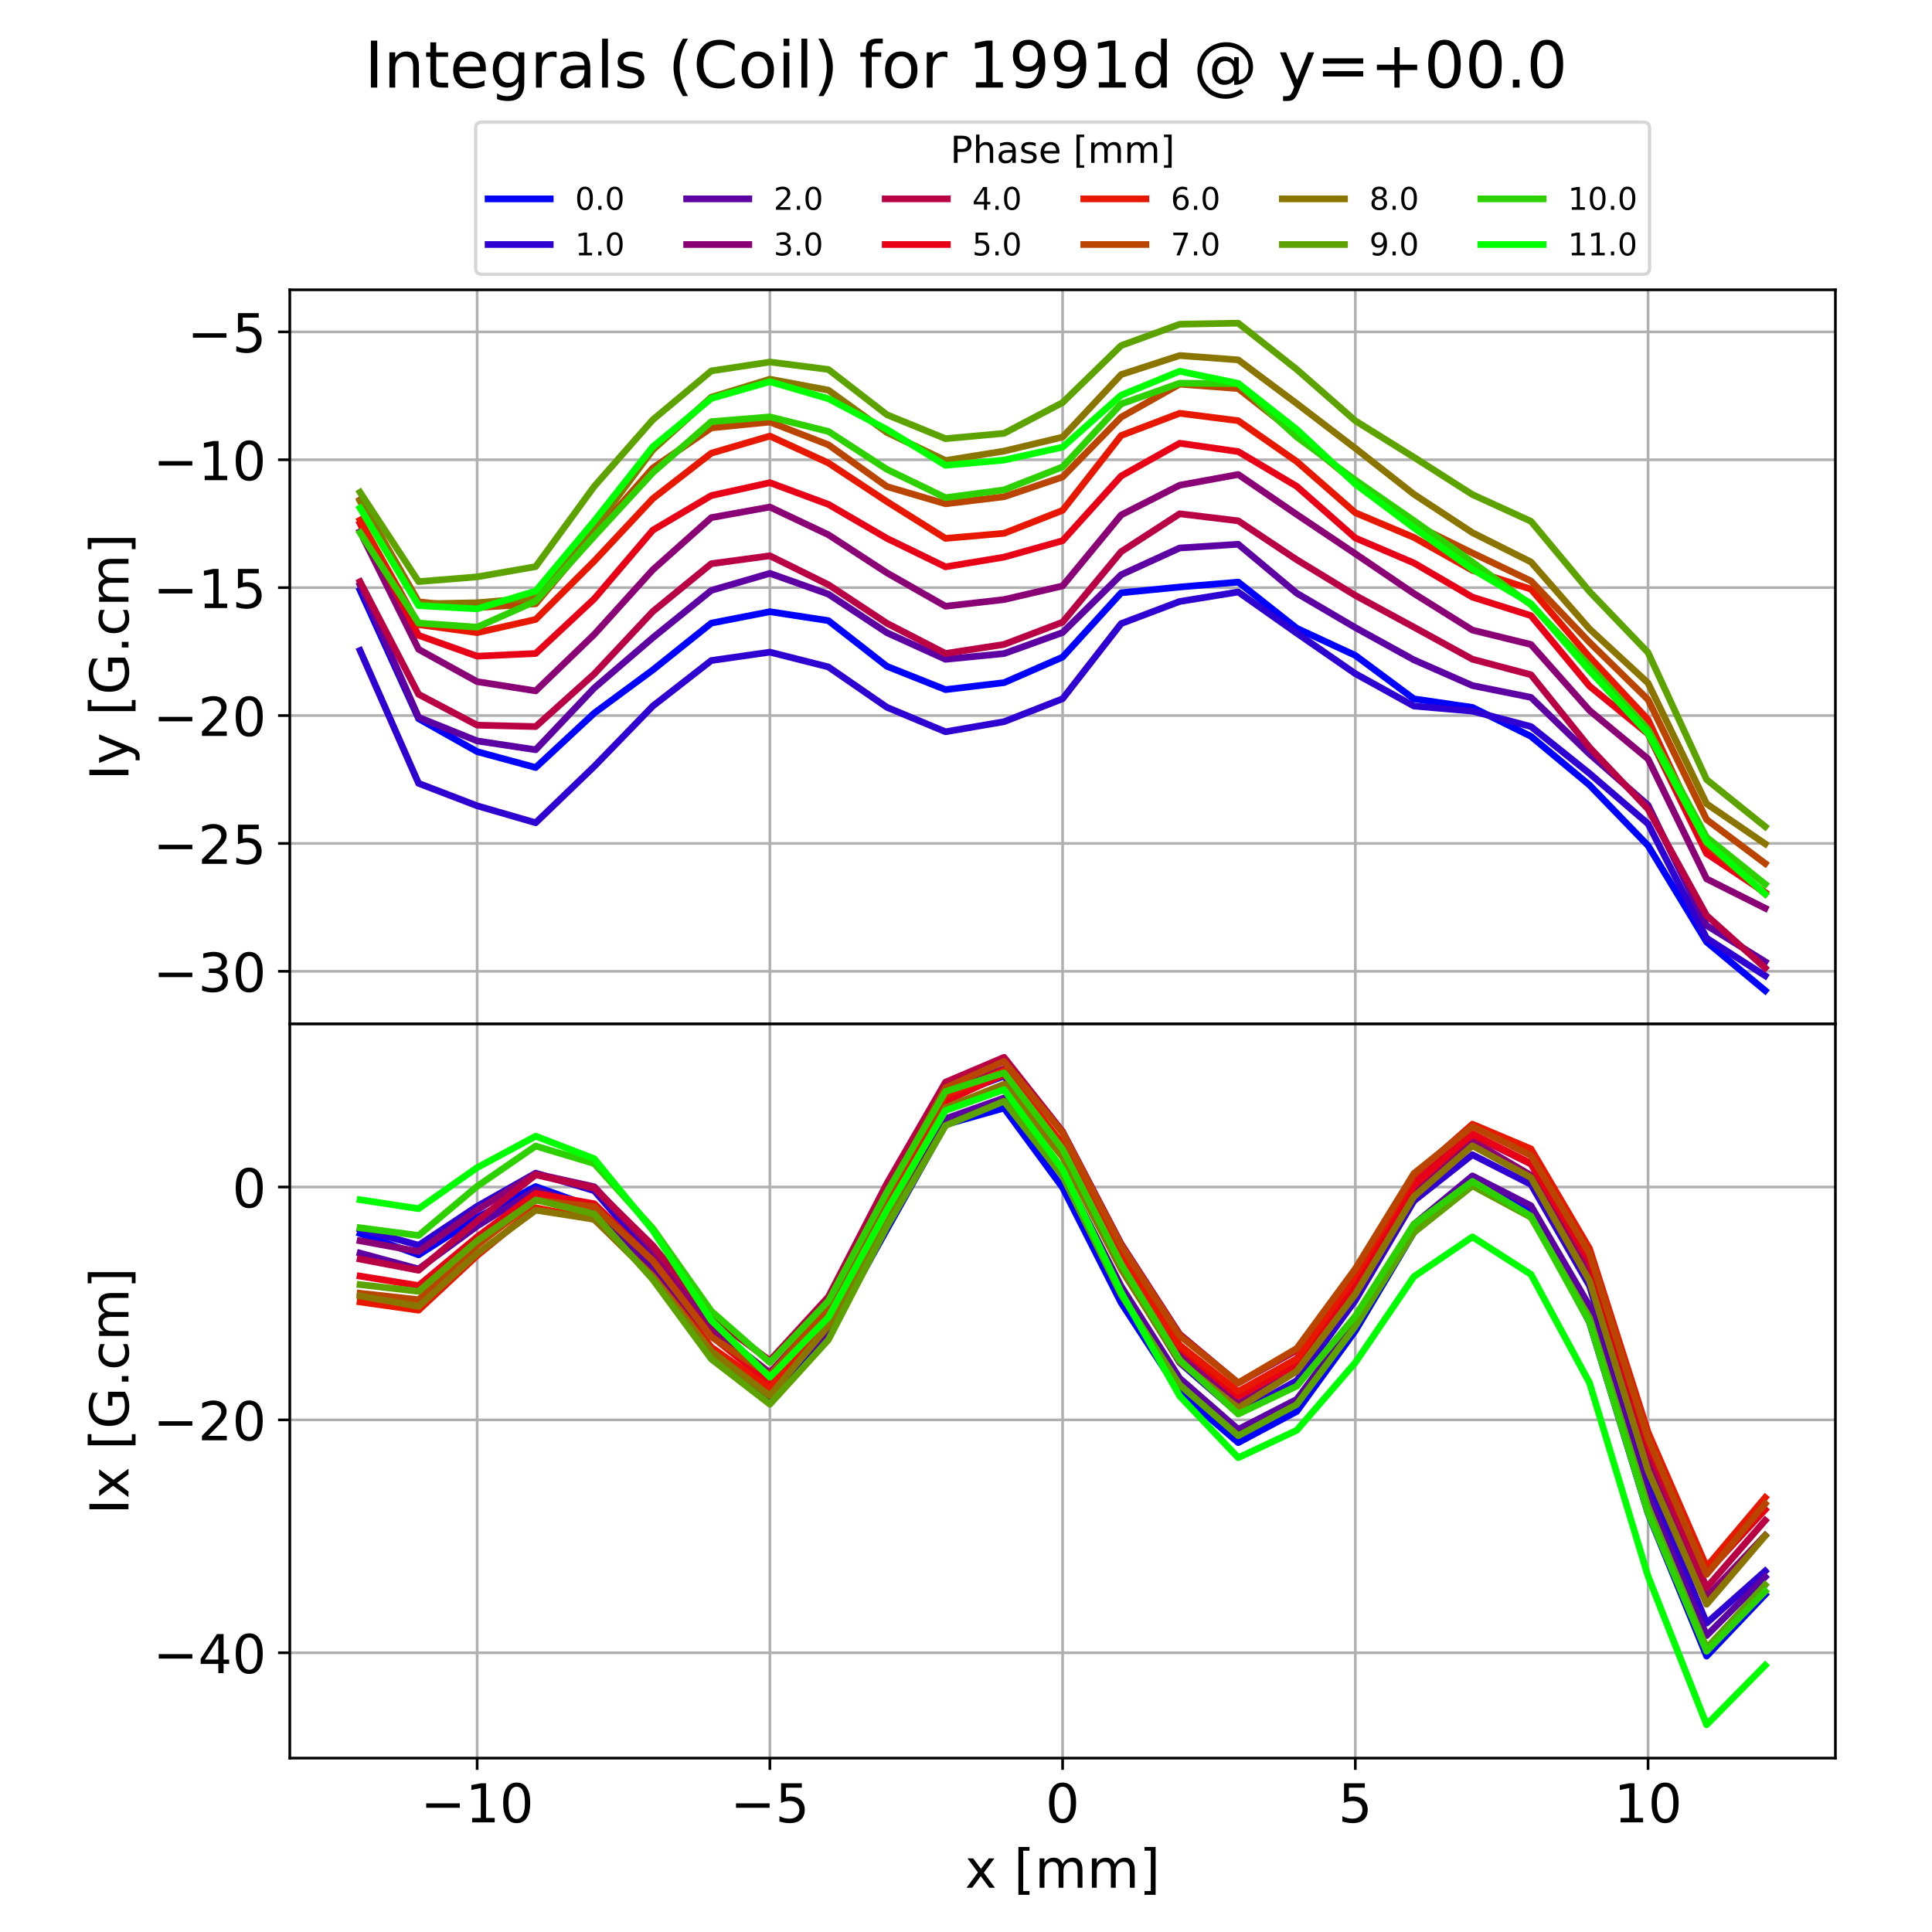 <?xml version="1.0" encoding="utf-8" standalone="no"?>
<!DOCTYPE svg PUBLIC "-//W3C//DTD SVG 1.1//EN"
  "http://www.w3.org/Graphics/SVG/1.1/DTD/svg11.dtd">
<!-- Created with matplotlib (https://matplotlib.org/) -->
<svg height="576pt" version="1.1" viewBox="0 0 576 576" width="576pt" xmlns="http://www.w3.org/2000/svg" xmlns:xlink="http://www.w3.org/1999/xlink">
 <defs>
  <style type="text/css">
*{stroke-linecap:butt;stroke-linejoin:round;}
  </style>
 </defs>
 <g id="figure_1">
  <g id="patch_1">
   <path d="M 0 576 
L 576 576 
L 576 0 
L 0 0 
z
" style="fill:#ffffff;"/>
  </g>
  <g id="axes_1">
   <g id="patch_2">
    <path d="M 86.4 305.28 
L 547.2 305.28 
L 547.2 86.4 
L 86.4 86.4 
z
" style="fill:#ffffff;"/>
   </g>
   <g id="matplotlib.axis_1">
    <g id="xtick_1">
     <g id="line2d_1">
      <path clip-path="url(#p4d52a39ec7)" d="M 142.255 305.28 
L 142.255 86.4 
" style="fill:none;stroke:#b0b0b0;stroke-linecap:square;stroke-width:0.8;"/>
     </g>
     <g id="line2d_2">
      <defs>
       <path d="M 0 0 
L 0 3.5 
" id="mefd91c8e8e" style="stroke:#000000;stroke-width:0.8;"/>
      </defs>
      <g>
       <use style="stroke:#000000;stroke-width:0.8;" x="142.255" xlink:href="#mefd91c8e8e" y="305.28"/>
      </g>
     </g>
     <g id="text_1">
      <!-- −10 -->
      <defs>
       <path d="M 10.594 35.5 
L 73.188 35.5 
L 73.188 27.203 
L 10.594 27.203 
z
" id="DejaVuSans-8722"/>
       <path d="M 12.406 8.297 
L 28.516 8.297 
L 28.516 63.922 
L 10.984 60.406 
L 10.984 69.391 
L 28.422 72.906 
L 38.281 72.906 
L 38.281 8.297 
L 54.391 8.297 
L 54.391 0 
L 12.406 0 
z
" id="DejaVuSans-49"/>
       <path d="M 31.781 66.406 
Q 24.172 66.406 20.328 58.906 
Q 16.5 51.422 16.5 36.375 
Q 16.5 21.391 20.328 13.891 
Q 24.172 6.391 31.781 6.391 
Q 39.453 6.391 43.281 13.891 
Q 47.125 21.391 47.125 36.375 
Q 47.125 51.422 43.281 58.906 
Q 39.453 66.406 31.781 66.406 
z
M 31.781 74.219 
Q 44.047 74.219 50.516 64.516 
Q 56.984 54.828 56.984 36.375 
Q 56.984 17.969 50.516 8.266 
Q 44.047 -1.422 31.781 -1.422 
Q 19.531 -1.422 13.062 8.266 
Q 6.594 17.969 6.594 36.375 
Q 6.594 54.828 13.062 64.516 
Q 19.531 74.219 31.781 74.219 
z
" id="DejaVuSans-48"/>
      </defs>
      <g transform="translate(125.371 324.438)scale(0.16 -0.16)">
       <use xlink:href="#DejaVuSans-8722"/>
       <use x="83.789" xlink:href="#DejaVuSans-49"/>
       <use x="147.412" xlink:href="#DejaVuSans-48"/>
      </g>
     </g>
    </g>
    <g id="xtick_2">
     <g id="line2d_3">
      <path clip-path="url(#p4d52a39ec7)" d="M 229.527 305.28 
L 229.527 86.4 
" style="fill:none;stroke:#b0b0b0;stroke-linecap:square;stroke-width:0.8;"/>
     </g>
     <g id="line2d_4">
      <g>
       <use style="stroke:#000000;stroke-width:0.8;" x="229.527" xlink:href="#mefd91c8e8e" y="305.28"/>
      </g>
     </g>
     <g id="text_2">
      <!-- −5 -->
      <defs>
       <path d="M 10.797 72.906 
L 49.516 72.906 
L 49.516 64.594 
L 19.828 64.594 
L 19.828 46.734 
Q 21.969 47.469 24.109 47.828 
Q 26.266 48.188 28.422 48.188 
Q 40.625 48.188 47.75 41.5 
Q 54.891 34.812 54.891 23.391 
Q 54.891 11.625 47.562 5.094 
Q 40.234 -1.422 26.906 -1.422 
Q 22.312 -1.422 17.547 -0.641 
Q 12.797 0.141 7.719 1.703 
L 7.719 11.625 
Q 12.109 9.234 16.797 8.062 
Q 21.484 6.891 26.703 6.891 
Q 35.156 6.891 40.078 11.328 
Q 45.016 15.766 45.016 23.391 
Q 45.016 31 40.078 35.438 
Q 35.156 39.891 26.703 39.891 
Q 22.75 39.891 18.812 39.016 
Q 14.891 38.141 10.797 36.281 
z
" id="DejaVuSans-53"/>
      </defs>
      <g transform="translate(217.734 324.438)scale(0.16 -0.16)">
       <use xlink:href="#DejaVuSans-8722"/>
       <use x="83.789" xlink:href="#DejaVuSans-53"/>
      </g>
     </g>
    </g>
    <g id="xtick_3">
     <g id="line2d_5">
      <path clip-path="url(#p4d52a39ec7)" d="M 316.8 305.28 
L 316.8 86.4 
" style="fill:none;stroke:#b0b0b0;stroke-linecap:square;stroke-width:0.8;"/>
     </g>
     <g id="line2d_6">
      <g>
       <use style="stroke:#000000;stroke-width:0.8;" x="316.8" xlink:href="#mefd91c8e8e" y="305.28"/>
      </g>
     </g>
     <g id="text_3">
      <!-- 0 -->
      <g transform="translate(311.71 324.438)scale(0.16 -0.16)">
       <use xlink:href="#DejaVuSans-48"/>
      </g>
     </g>
    </g>
    <g id="xtick_4">
     <g id="line2d_7">
      <path clip-path="url(#p4d52a39ec7)" d="M 404.073 305.28 
L 404.073 86.4 
" style="fill:none;stroke:#b0b0b0;stroke-linecap:square;stroke-width:0.8;"/>
     </g>
     <g id="line2d_8">
      <g>
       <use style="stroke:#000000;stroke-width:0.8;" x="404.073" xlink:href="#mefd91c8e8e" y="305.28"/>
      </g>
     </g>
     <g id="text_4">
      <!-- 5 -->
      <g transform="translate(398.983 324.438)scale(0.16 -0.16)">
       <use xlink:href="#DejaVuSans-53"/>
      </g>
     </g>
    </g>
    <g id="xtick_5">
     <g id="line2d_9">
      <path clip-path="url(#p4d52a39ec7)" d="M 491.345 305.28 
L 491.345 86.4 
" style="fill:none;stroke:#b0b0b0;stroke-linecap:square;stroke-width:0.8;"/>
     </g>
     <g id="line2d_10">
      <g>
       <use style="stroke:#000000;stroke-width:0.8;" x="491.345" xlink:href="#mefd91c8e8e" y="305.28"/>
      </g>
     </g>
     <g id="text_5">
      <!-- 10 -->
      <g transform="translate(481.165 324.438)scale(0.16 -0.16)">
       <use xlink:href="#DejaVuSans-49"/>
       <use x="63.623" xlink:href="#DejaVuSans-48"/>
      </g>
     </g>
    </g>
   </g>
   <g id="matplotlib.axis_2">
    <g id="ytick_1">
     <g id="line2d_11">
      <path clip-path="url(#p4d52a39ec7)" d="M 86.4 289.581 
L 547.2 289.581 
" style="fill:none;stroke:#b0b0b0;stroke-linecap:square;stroke-width:0.8;"/>
     </g>
     <g id="line2d_12">
      <defs>
       <path d="M 0 0 
L -3.5 0 
" id="mb429f58fd1" style="stroke:#000000;stroke-width:0.8;"/>
      </defs>
      <g>
       <use style="stroke:#000000;stroke-width:0.8;" x="86.4" xlink:href="#mb429f58fd1" y="289.581"/>
      </g>
     </g>
     <g id="text_6">
      <!-- −30 -->
      <defs>
       <path d="M 40.578 39.312 
Q 47.656 37.797 51.625 33 
Q 55.609 28.219 55.609 21.188 
Q 55.609 10.406 48.188 4.484 
Q 40.766 -1.422 27.094 -1.422 
Q 22.516 -1.422 17.656 -0.516 
Q 12.797 0.391 7.625 2.203 
L 7.625 11.719 
Q 11.719 9.328 16.594 8.109 
Q 21.484 6.891 26.812 6.891 
Q 36.078 6.891 40.938 10.547 
Q 45.797 14.203 45.797 21.188 
Q 45.797 27.641 41.281 31.266 
Q 36.766 34.906 28.719 34.906 
L 20.219 34.906 
L 20.219 43.016 
L 29.109 43.016 
Q 36.375 43.016 40.234 45.922 
Q 44.094 48.828 44.094 54.297 
Q 44.094 59.906 40.109 62.906 
Q 36.141 65.922 28.719 65.922 
Q 24.656 65.922 20.016 65.031 
Q 15.375 64.156 9.812 62.312 
L 9.812 71.094 
Q 15.438 72.656 20.344 73.438 
Q 25.25 74.219 29.594 74.219 
Q 40.828 74.219 47.359 69.109 
Q 53.906 64.016 53.906 55.328 
Q 53.906 49.266 50.438 45.094 
Q 46.969 40.922 40.578 39.312 
z
" id="DejaVuSans-51"/>
      </defs>
      <g transform="translate(45.633 295.66)scale(0.16 -0.16)">
       <use xlink:href="#DejaVuSans-8722"/>
       <use x="83.789" xlink:href="#DejaVuSans-51"/>
       <use x="147.412" xlink:href="#DejaVuSans-48"/>
      </g>
     </g>
    </g>
    <g id="ytick_2">
     <g id="line2d_13">
      <path clip-path="url(#p4d52a39ec7)" d="M 86.4 251.455 
L 547.2 251.455 
" style="fill:none;stroke:#b0b0b0;stroke-linecap:square;stroke-width:0.8;"/>
     </g>
     <g id="line2d_14">
      <g>
       <use style="stroke:#000000;stroke-width:0.8;" x="86.4" xlink:href="#mb429f58fd1" y="251.455"/>
      </g>
     </g>
     <g id="text_7">
      <!-- −25 -->
      <defs>
       <path d="M 19.188 8.297 
L 53.609 8.297 
L 53.609 0 
L 7.328 0 
L 7.328 8.297 
Q 12.938 14.109 22.625 23.891 
Q 32.328 33.688 34.812 36.531 
Q 39.547 41.844 41.422 45.531 
Q 43.312 49.219 43.312 52.781 
Q 43.312 58.594 39.234 62.25 
Q 35.156 65.922 28.609 65.922 
Q 23.969 65.922 18.812 64.312 
Q 13.672 62.703 7.812 59.422 
L 7.812 69.391 
Q 13.766 71.781 18.938 73 
Q 24.125 74.219 28.422 74.219 
Q 39.75 74.219 46.484 68.547 
Q 53.219 62.891 53.219 53.422 
Q 53.219 48.922 51.531 44.891 
Q 49.859 40.875 45.406 35.406 
Q 44.188 33.984 37.641 27.219 
Q 31.109 20.453 19.188 8.297 
z
" id="DejaVuSans-50"/>
      </defs>
      <g transform="translate(45.633 257.534)scale(0.16 -0.16)">
       <use xlink:href="#DejaVuSans-8722"/>
       <use x="83.789" xlink:href="#DejaVuSans-50"/>
       <use x="147.412" xlink:href="#DejaVuSans-53"/>
      </g>
     </g>
    </g>
    <g id="ytick_3">
     <g id="line2d_15">
      <path clip-path="url(#p4d52a39ec7)" d="M 86.4 213.329 
L 547.2 213.329 
" style="fill:none;stroke:#b0b0b0;stroke-linecap:square;stroke-width:0.8;"/>
     </g>
     <g id="line2d_16">
      <g>
       <use style="stroke:#000000;stroke-width:0.8;" x="86.4" xlink:href="#mb429f58fd1" y="213.329"/>
      </g>
     </g>
     <g id="text_8">
      <!-- −20 -->
      <g transform="translate(45.633 219.408)scale(0.16 -0.16)">
       <use xlink:href="#DejaVuSans-8722"/>
       <use x="83.789" xlink:href="#DejaVuSans-50"/>
       <use x="147.412" xlink:href="#DejaVuSans-48"/>
      </g>
     </g>
    </g>
    <g id="ytick_4">
     <g id="line2d_17">
      <path clip-path="url(#p4d52a39ec7)" d="M 86.4 175.203 
L 547.2 175.203 
" style="fill:none;stroke:#b0b0b0;stroke-linecap:square;stroke-width:0.8;"/>
     </g>
     <g id="line2d_18">
      <g>
       <use style="stroke:#000000;stroke-width:0.8;" x="86.4" xlink:href="#mb429f58fd1" y="175.203"/>
      </g>
     </g>
     <g id="text_9">
      <!-- −15 -->
      <g transform="translate(45.633 181.282)scale(0.16 -0.16)">
       <use xlink:href="#DejaVuSans-8722"/>
       <use x="83.789" xlink:href="#DejaVuSans-49"/>
       <use x="147.412" xlink:href="#DejaVuSans-53"/>
      </g>
     </g>
    </g>
    <g id="ytick_5">
     <g id="line2d_19">
      <path clip-path="url(#p4d52a39ec7)" d="M 86.4 137.077 
L 547.2 137.077 
" style="fill:none;stroke:#b0b0b0;stroke-linecap:square;stroke-width:0.8;"/>
     </g>
     <g id="line2d_20">
      <g>
       <use style="stroke:#000000;stroke-width:0.8;" x="86.4" xlink:href="#mb429f58fd1" y="137.077"/>
      </g>
     </g>
     <g id="text_10">
      <!-- −10 -->
      <g transform="translate(45.633 143.156)scale(0.16 -0.16)">
       <use xlink:href="#DejaVuSans-8722"/>
       <use x="83.789" xlink:href="#DejaVuSans-49"/>
       <use x="147.412" xlink:href="#DejaVuSans-48"/>
      </g>
     </g>
    </g>
    <g id="ytick_6">
     <g id="line2d_21">
      <path clip-path="url(#p4d52a39ec7)" d="M 86.4 98.951 
L 547.2 98.951 
" style="fill:none;stroke:#b0b0b0;stroke-linecap:square;stroke-width:0.8;"/>
     </g>
     <g id="line2d_22">
      <g>
       <use style="stroke:#000000;stroke-width:0.8;" x="86.4" xlink:href="#mb429f58fd1" y="98.951"/>
      </g>
     </g>
     <g id="text_11">
      <!-- −5 -->
      <g transform="translate(55.812 105.03)scale(0.16 -0.16)">
       <use xlink:href="#DejaVuSans-8722"/>
       <use x="83.789" xlink:href="#DejaVuSans-53"/>
      </g>
     </g>
    </g>
    <g id="text_12">
     <!-- Iy [G.cm] -->
     <defs>
      <path d="M 9.812 72.906 
L 19.672 72.906 
L 19.672 0 
L 9.812 0 
z
" id="DejaVuSans-73"/>
      <path d="M 32.172 -5.078 
Q 28.375 -14.844 24.75 -17.812 
Q 21.141 -20.797 15.094 -20.797 
L 7.906 -20.797 
L 7.906 -13.281 
L 13.188 -13.281 
Q 16.891 -13.281 18.938 -11.516 
Q 21 -9.766 23.484 -3.219 
L 25.094 0.875 
L 2.984 54.688 
L 12.5 54.688 
L 29.594 11.922 
L 46.688 54.688 
L 56.203 54.688 
z
" id="DejaVuSans-121"/>
      <path id="DejaVuSans-32"/>
      <path d="M 8.594 75.984 
L 29.297 75.984 
L 29.297 69 
L 17.578 69 
L 17.578 -6.203 
L 29.297 -6.203 
L 29.297 -13.188 
L 8.594 -13.188 
z
" id="DejaVuSans-91"/>
      <path d="M 59.516 10.406 
L 59.516 29.984 
L 43.406 29.984 
L 43.406 38.094 
L 69.281 38.094 
L 69.281 6.781 
Q 63.578 2.734 56.688 0.656 
Q 49.812 -1.422 42 -1.422 
Q 24.906 -1.422 15.25 8.562 
Q 5.609 18.562 5.609 36.375 
Q 5.609 54.25 15.25 64.234 
Q 24.906 74.219 42 74.219 
Q 49.125 74.219 55.547 72.453 
Q 61.969 70.703 67.391 67.281 
L 67.391 56.781 
Q 61.922 61.422 55.766 63.766 
Q 49.609 66.109 42.828 66.109 
Q 29.438 66.109 22.719 58.641 
Q 16.016 51.172 16.016 36.375 
Q 16.016 21.625 22.719 14.156 
Q 29.438 6.688 42.828 6.688 
Q 48.047 6.688 52.141 7.594 
Q 56.25 8.5 59.516 10.406 
z
" id="DejaVuSans-71"/>
      <path d="M 10.688 12.406 
L 21 12.406 
L 21 0 
L 10.688 0 
z
" id="DejaVuSans-46"/>
      <path d="M 48.781 52.594 
L 48.781 44.188 
Q 44.969 46.297 41.141 47.344 
Q 37.312 48.391 33.406 48.391 
Q 24.656 48.391 19.812 42.844 
Q 14.984 37.312 14.984 27.297 
Q 14.984 17.281 19.812 11.734 
Q 24.656 6.203 33.406 6.203 
Q 37.312 6.203 41.141 7.25 
Q 44.969 8.297 48.781 10.406 
L 48.781 2.094 
Q 45.016 0.344 40.984 -0.531 
Q 36.969 -1.422 32.422 -1.422 
Q 20.062 -1.422 12.781 6.344 
Q 5.516 14.109 5.516 27.297 
Q 5.516 40.672 12.859 48.328 
Q 20.219 56 33.016 56 
Q 37.156 56 41.109 55.141 
Q 45.062 54.297 48.781 52.594 
z
" id="DejaVuSans-99"/>
      <path d="M 52 44.188 
Q 55.375 50.25 60.062 53.125 
Q 64.75 56 71.094 56 
Q 79.641 56 84.281 50.016 
Q 88.922 44.047 88.922 33.016 
L 88.922 0 
L 79.891 0 
L 79.891 32.719 
Q 79.891 40.578 77.094 44.375 
Q 74.312 48.188 68.609 48.188 
Q 61.625 48.188 57.562 43.547 
Q 53.516 38.922 53.516 30.906 
L 53.516 0 
L 44.484 0 
L 44.484 32.719 
Q 44.484 40.625 41.703 44.406 
Q 38.922 48.188 33.109 48.188 
Q 26.219 48.188 22.156 43.531 
Q 18.109 38.875 18.109 30.906 
L 18.109 0 
L 9.078 0 
L 9.078 54.688 
L 18.109 54.688 
L 18.109 46.188 
Q 21.188 51.219 25.484 53.609 
Q 29.781 56 35.688 56 
Q 41.656 56 45.828 52.969 
Q 50 49.953 52 44.188 
z
" id="DejaVuSans-109"/>
      <path d="M 30.422 75.984 
L 30.422 -13.188 
L 9.719 -13.188 
L 9.719 -6.203 
L 21.391 -6.203 
L 21.391 69 
L 9.719 69 
L 9.719 75.984 
z
" id="DejaVuSans-93"/>
     </defs>
     <g transform="translate(38.305 232.653)rotate(-90)scale(0.16 -0.16)">
      <use xlink:href="#DejaVuSans-73"/>
      <use x="29.492" xlink:href="#DejaVuSans-121"/>
      <use x="88.672" xlink:href="#DejaVuSans-32"/>
      <use x="120.459" xlink:href="#DejaVuSans-91"/>
      <use x="159.473" xlink:href="#DejaVuSans-71"/>
      <use x="236.963" xlink:href="#DejaVuSans-46"/>
      <use x="268.75" xlink:href="#DejaVuSans-99"/>
      <use x="323.73" xlink:href="#DejaVuSans-109"/>
      <use x="421.143" xlink:href="#DejaVuSans-93"/>
     </g>
    </g>
   </g>
   <g id="line2d_23">
    <path clip-path="url(#p4d52a39ec7)" d="M 107.345 175.97 
L 124.8 214.271 
L 142.255 224.094 
L 159.709 228.829 
L 177.164 212.61 
L 194.618 199.742 
L 212.073 185.777 
L 229.527 182.368 
L 246.982 185.039 
L 264.436 198.662 
L 281.891 205.6 
L 299.345 203.521 
L 316.8 195.913 
L 334.255 176.731 
L 351.709 175.015 
L 369.164 173.548 
L 386.618 187.31 
L 404.073 195.406 
L 421.527 208.355 
L 438.982 210.906 
L 456.436 219.528 
L 473.891 234.059 
L 491.345 252.113 
L 508.8 280.835 
L 526.255 295.331 
" style="fill:none;stroke:#0000ff;stroke-linecap:square;stroke-width:2;"/>
   </g>
   <g id="line2d_24">
    <path clip-path="url(#p4d52a39ec7)" d="M 107.345 193.932 
L 124.8 233.549 
L 142.255 240.24 
L 159.709 245.298 
L 177.164 228.494 
L 194.618 210.516 
L 212.073 196.925 
L 229.527 194.425 
L 246.982 198.844 
L 264.436 210.881 
L 281.891 218.168 
L 299.345 215.158 
L 316.8 208.331 
L 334.255 185.913 
L 351.709 179.319 
L 369.164 176.491 
L 386.618 188.778 
L 404.073 200.841 
L 421.527 210.494 
L 438.982 212.02 
L 456.436 216.611 
L 473.891 230.592 
L 491.345 245.6 
L 508.8 279.689 
L 526.255 290.905 
" style="fill:none;stroke:#2e00d1;stroke-linecap:square;stroke-width:2;"/>
   </g>
   <g id="line2d_25">
    <path clip-path="url(#p4d52a39ec7)" d="M 107.345 174.415 
L 124.8 213.858 
L 142.255 220.9 
L 159.709 223.529 
L 177.164 205.117 
L 194.618 190.134 
L 212.073 176.015 
L 229.527 170.939 
L 246.982 177.135 
L 264.436 188.644 
L 281.891 196.568 
L 299.345 194.852 
L 316.8 188.584 
L 334.255 171.347 
L 351.709 163.377 
L 369.164 162.266 
L 386.618 176.867 
L 404.073 187.114 
L 421.527 196.722 
L 438.982 204.396 
L 456.436 207.914 
L 473.891 224.804 
L 491.345 240.035 
L 508.8 275.918 
L 526.255 286.71 
" style="fill:none;stroke:#5c00a3;stroke-linecap:square;stroke-width:2;"/>
   </g>
   <g id="line2d_26">
    <path clip-path="url(#p4d52a39ec7)" d="M 107.345 158.501 
L 124.8 193.591 
L 142.255 203.225 
L 159.709 205.975 
L 177.164 189.153 
L 194.618 169.878 
L 212.073 154.316 
L 229.527 151.167 
L 246.982 159.437 
L 264.436 170.799 
L 281.891 180.744 
L 299.345 178.753 
L 316.8 174.688 
L 334.255 153.529 
L 351.709 144.662 
L 369.164 141.461 
L 386.618 153.393 
L 404.073 165.101 
L 421.527 176.946 
L 438.982 187.859 
L 456.436 192.147 
L 473.891 211.818 
L 491.345 226.264 
L 508.8 262.027 
L 526.255 270.772 
" style="fill:none;stroke:#8a0075;stroke-linecap:square;stroke-width:2;"/>
   </g>
   <g id="line2d_27">
    <path clip-path="url(#p4d52a39ec7)" d="M 107.345 173.415 
L 124.8 206.992 
L 142.255 216.193 
L 159.709 216.619 
L 177.164 200.927 
L 194.618 182.315 
L 212.073 168.057 
L 229.527 165.702 
L 246.982 174.333 
L 264.436 185.832 
L 281.891 194.826 
L 299.345 192.125 
L 316.8 185.494 
L 334.255 164.473 
L 351.709 153.177 
L 369.164 155.279 
L 386.618 166.881 
L 404.073 177.516 
L 421.527 186.968 
L 438.982 196.541 
L 456.436 201.165 
L 473.891 222.83 
L 491.345 241.239 
L 508.8 272.933 
L 526.255 288.595 
" style="fill:none;stroke:#ba0045;stroke-linecap:square;stroke-width:2;"/>
   </g>
   <g id="line2d_28">
    <path clip-path="url(#p4d52a39ec7)" d="M 107.345 156.074 
L 124.8 189.422 
L 142.255 195.632 
L 159.709 194.827 
L 177.164 178.536 
L 194.618 158.063 
L 212.073 147.74 
L 229.527 143.904 
L 246.982 150.372 
L 264.436 160.512 
L 281.891 168.993 
L 299.345 166.098 
L 316.8 161.208 
L 334.255 141.919 
L 351.709 132.149 
L 369.164 134.635 
L 386.618 144.999 
L 404.073 160.39 
L 421.527 167.835 
L 438.982 178.026 
L 456.436 183.544 
L 473.891 204.549 
L 491.345 218.818 
L 508.8 254.481 
L 526.255 266.089 
" style="fill:none;stroke:#e80017;stroke-linecap:square;stroke-width:2;"/>
   </g>
   <g id="line2d_29">
    <path clip-path="url(#p4d52a39ec7)" d="M 107.345 155.079 
L 124.8 186.232 
L 142.255 188.614 
L 159.709 184.681 
L 177.164 167.283 
L 194.618 148.657 
L 212.073 135.103 
L 229.527 130.004 
L 246.982 138.034 
L 264.436 149.554 
L 281.891 160.513 
L 299.345 158.999 
L 316.8 152.164 
L 334.255 129.842 
L 351.709 123.214 
L 369.164 125.432 
L 386.618 137.608 
L 404.073 152.868 
L 421.527 160.225 
L 438.982 170.043 
L 456.436 175.655 
L 473.891 195.899 
L 491.345 214.536 
L 508.8 252.063 
L 526.255 266.494 
" style="fill:none;stroke:#e81700;stroke-linecap:square;stroke-width:2;"/>
   </g>
   <g id="line2d_30">
    <path clip-path="url(#p4d52a39ec7)" d="M 107.345 149.035 
L 124.8 179.452 
L 142.255 181.141 
L 159.709 180.014 
L 177.164 159.279 
L 194.618 139.53 
L 212.073 127.572 
L 229.527 125.823 
L 246.982 132.608 
L 264.436 145.067 
L 281.891 150.203 
L 299.345 148.099 
L 316.8 142.213 
L 334.255 124.373 
L 351.709 114.53 
L 369.164 115.848 
L 386.618 129.56 
L 404.073 143.894 
L 421.527 156.293 
L 438.982 164.875 
L 456.436 173.206 
L 473.891 191.505 
L 491.345 208.594 
L 508.8 244.341 
L 526.255 257.431 
" style="fill:none;stroke:#ba4500;stroke-linecap:square;stroke-width:2;"/>
   </g>
   <g id="line2d_31">
    <path clip-path="url(#p4d52a39ec7)" d="M 107.345 149.397 
L 124.8 180.041 
L 142.255 179.701 
L 159.709 178.222 
L 177.164 157.481 
L 194.618 134.157 
L 212.073 118.409 
L 229.527 113.042 
L 246.982 116.322 
L 264.436 128.948 
L 281.891 137.29 
L 299.345 134.489 
L 316.8 130.315 
L 334.255 111.673 
L 351.709 105.995 
L 369.164 107.297 
L 386.618 120.321 
L 404.073 133.646 
L 421.527 147.343 
L 438.982 158.811 
L 456.436 167.55 
L 473.891 187.501 
L 491.345 203.625 
L 508.8 239.641 
L 526.255 251.576 
" style="fill:none;stroke:#8a7500;stroke-linecap:square;stroke-width:2;"/>
   </g>
   <g id="line2d_32">
    <path clip-path="url(#p4d52a39ec7)" d="M 107.345 146.765 
L 124.8 173.4 
L 142.255 171.981 
L 159.709 168.929 
L 177.164 145.009 
L 194.618 125.149 
L 212.073 110.583 
L 229.527 107.928 
L 246.982 110.154 
L 264.436 123.652 
L 281.891 130.784 
L 299.345 129.191 
L 316.8 120.024 
L 334.255 103.023 
L 351.709 96.663 
L 369.164 96.349 
L 386.618 110.14 
L 404.073 125.452 
L 421.527 136.315 
L 438.982 147.455 
L 456.436 155.416 
L 473.891 176.359 
L 491.345 194.547 
L 508.8 232.428 
L 526.255 246.444 
" style="fill:none;stroke:#5ca300;stroke-linecap:square;stroke-width:2;"/>
   </g>
   <g id="line2d_33">
    <path clip-path="url(#p4d52a39ec7)" d="M 107.345 158.808 
L 124.8 185.758 
L 142.255 186.977 
L 159.709 179.229 
L 177.164 159.899 
L 194.618 140.932 
L 212.073 125.704 
L 229.527 124.288 
L 246.982 128.634 
L 264.436 139.932 
L 281.891 148.372 
L 299.345 146.049 
L 316.8 139.2 
L 334.255 120.423 
L 351.709 114.247 
L 369.164 114.377 
L 386.618 130.28 
L 404.073 143.142 
L 421.527 155.218 
L 438.982 167.579 
L 456.436 180.302 
L 473.891 198.468 
L 491.345 217.497 
L 508.8 249.595 
L 526.255 263.597 
" style="fill:none;stroke:#2ed100;stroke-linecap:square;stroke-width:2;"/>
   </g>
   <g id="line2d_34">
    <path clip-path="url(#p4d52a39ec7)" d="M 107.345 151.459 
L 124.8 180.559 
L 142.255 181.527 
L 159.709 176.207 
L 177.164 155.331 
L 194.618 133.202 
L 212.073 118.778 
L 229.527 113.786 
L 246.982 118.866 
L 264.436 128.048 
L 281.891 138.725 
L 299.345 137.162 
L 316.8 133.31 
L 334.255 117.832 
L 351.709 110.672 
L 369.164 114.301 
L 386.618 128.035 
L 404.073 144.317 
L 421.527 157.369 
L 438.982 169.722 
L 456.436 179.958 
L 473.891 199.954 
L 491.345 218.672 
L 508.8 251.081 
L 526.255 266.491 
" style="fill:none;stroke:#00ff00;stroke-linecap:square;stroke-width:2;"/>
   </g>
   <g id="patch_3">
    <path d="M 86.4 305.28 
L 86.4 86.4 
" style="fill:none;stroke:#000000;stroke-linecap:square;stroke-linejoin:miter;stroke-width:0.8;"/>
   </g>
   <g id="patch_4">
    <path d="M 547.2 305.28 
L 547.2 86.4 
" style="fill:none;stroke:#000000;stroke-linecap:square;stroke-linejoin:miter;stroke-width:0.8;"/>
   </g>
   <g id="patch_5">
    <path d="M 86.4 305.28 
L 547.2 305.28 
" style="fill:none;stroke:#000000;stroke-linecap:square;stroke-linejoin:miter;stroke-width:0.8;"/>
   </g>
   <g id="patch_6">
    <path d="M 86.4 86.4 
L 547.2 86.4 
" style="fill:none;stroke:#000000;stroke-linecap:square;stroke-linejoin:miter;stroke-width:0.8;"/>
   </g>
   <g id="legend_1">
    <g id="patch_7">
     <path d="M 143.665 81.768 
L 489.935 81.768 
Q 491.788 81.768 491.788 79.915 
L 491.788 38.267 
Q 491.788 36.415 489.935 36.415 
L 143.665 36.415 
Q 141.812 36.415 141.812 38.267 
L 141.812 79.915 
Q 141.812 81.768 143.665 81.768 
z
" style="fill:#ffffff;opacity:0.8;stroke:#cccccc;stroke-linejoin:miter;"/>
    </g>
    <g id="text_13">
     <!-- Phase [mm] -->
     <defs>
      <path d="M 19.672 64.797 
L 19.672 37.406 
L 32.078 37.406 
Q 38.969 37.406 42.719 40.969 
Q 46.484 44.531 46.484 51.125 
Q 46.484 57.672 42.719 61.234 
Q 38.969 64.797 32.078 64.797 
z
M 9.812 72.906 
L 32.078 72.906 
Q 44.344 72.906 50.609 67.359 
Q 56.891 61.812 56.891 51.125 
Q 56.891 40.328 50.609 34.812 
Q 44.344 29.297 32.078 29.297 
L 19.672 29.297 
L 19.672 0 
L 9.812 0 
z
" id="DejaVuSans-80"/>
      <path d="M 54.891 33.016 
L 54.891 0 
L 45.906 0 
L 45.906 32.719 
Q 45.906 40.484 42.875 44.328 
Q 39.844 48.188 33.797 48.188 
Q 26.516 48.188 22.312 43.547 
Q 18.109 38.922 18.109 30.906 
L 18.109 0 
L 9.078 0 
L 9.078 75.984 
L 18.109 75.984 
L 18.109 46.188 
Q 21.344 51.125 25.703 53.562 
Q 30.078 56 35.797 56 
Q 45.219 56 50.047 50.172 
Q 54.891 44.344 54.891 33.016 
z
" id="DejaVuSans-104"/>
      <path d="M 34.281 27.484 
Q 23.391 27.484 19.188 25 
Q 14.984 22.516 14.984 16.5 
Q 14.984 11.719 18.141 8.906 
Q 21.297 6.109 26.703 6.109 
Q 34.188 6.109 38.703 11.406 
Q 43.219 16.703 43.219 25.484 
L 43.219 27.484 
z
M 52.203 31.203 
L 52.203 0 
L 43.219 0 
L 43.219 8.297 
Q 40.141 3.328 35.547 0.953 
Q 30.953 -1.422 24.312 -1.422 
Q 15.922 -1.422 10.953 3.297 
Q 6 8.016 6 15.922 
Q 6 25.141 12.172 29.828 
Q 18.359 34.516 30.609 34.516 
L 43.219 34.516 
L 43.219 35.406 
Q 43.219 41.609 39.141 45 
Q 35.062 48.391 27.688 48.391 
Q 23 48.391 18.547 47.266 
Q 14.109 46.141 10.016 43.891 
L 10.016 52.203 
Q 14.938 54.109 19.578 55.047 
Q 24.219 56 28.609 56 
Q 40.484 56 46.344 49.844 
Q 52.203 43.703 52.203 31.203 
z
" id="DejaVuSans-97"/>
      <path d="M 44.281 53.078 
L 44.281 44.578 
Q 40.484 46.531 36.375 47.5 
Q 32.281 48.484 27.875 48.484 
Q 21.188 48.484 17.844 46.438 
Q 14.5 44.391 14.5 40.281 
Q 14.5 37.156 16.891 35.375 
Q 19.281 33.594 26.516 31.984 
L 29.594 31.297 
Q 39.156 29.25 43.188 25.516 
Q 47.219 21.781 47.219 15.094 
Q 47.219 7.469 41.188 3.016 
Q 35.156 -1.422 24.609 -1.422 
Q 20.219 -1.422 15.453 -0.562 
Q 10.688 0.297 5.422 2 
L 5.422 11.281 
Q 10.406 8.688 15.234 7.391 
Q 20.062 6.109 24.812 6.109 
Q 31.156 6.109 34.562 8.281 
Q 37.984 10.453 37.984 14.406 
Q 37.984 18.062 35.516 20.016 
Q 33.062 21.969 24.703 23.781 
L 21.578 24.516 
Q 13.234 26.266 9.516 29.906 
Q 5.812 33.547 5.812 39.891 
Q 5.812 47.609 11.281 51.797 
Q 16.75 56 26.812 56 
Q 31.781 56 36.172 55.266 
Q 40.578 54.547 44.281 53.078 
z
" id="DejaVuSans-115"/>
      <path d="M 56.203 29.594 
L 56.203 25.203 
L 14.891 25.203 
Q 15.484 15.922 20.484 11.062 
Q 25.484 6.203 34.422 6.203 
Q 39.594 6.203 44.453 7.469 
Q 49.312 8.734 54.109 11.281 
L 54.109 2.781 
Q 49.266 0.734 44.188 -0.344 
Q 39.109 -1.422 33.891 -1.422 
Q 20.797 -1.422 13.156 6.188 
Q 5.516 13.812 5.516 26.812 
Q 5.516 40.234 12.766 48.109 
Q 20.016 56 32.328 56 
Q 43.359 56 49.781 48.891 
Q 56.203 41.797 56.203 29.594 
z
M 47.219 32.234 
Q 47.125 39.594 43.094 43.984 
Q 39.062 48.391 32.422 48.391 
Q 24.906 48.391 20.391 44.141 
Q 15.875 39.891 15.188 32.172 
z
" id="DejaVuSans-101"/>
     </defs>
     <g transform="translate(283.31 48.557)scale(0.111 -0.111)">
      <use xlink:href="#DejaVuSans-80"/>
      <use x="60.303" xlink:href="#DejaVuSans-104"/>
      <use x="123.682" xlink:href="#DejaVuSans-97"/>
      <use x="184.961" xlink:href="#DejaVuSans-115"/>
      <use x="237.061" xlink:href="#DejaVuSans-101"/>
      <use x="298.584" xlink:href="#DejaVuSans-32"/>
      <use x="330.371" xlink:href="#DejaVuSans-91"/>
      <use x="369.385" xlink:href="#DejaVuSans-109"/>
      <use x="466.797" xlink:href="#DejaVuSans-109"/>
      <use x="564.209" xlink:href="#DejaVuSans-93"/>
     </g>
    </g>
    <g id="line2d_35">
     <path d="M 145.517 59.296 
L 164.045 59.296 
" style="fill:none;stroke:#0000ff;stroke-linecap:square;stroke-width:2;"/>
    </g>
    <g id="line2d_36"/>
    <g id="text_14">
     <!-- 0.0 -->
     <g transform="translate(171.457 62.538)scale(0.093 -0.093)">
      <use xlink:href="#DejaVuSans-48"/>
      <use x="63.623" xlink:href="#DejaVuSans-46"/>
      <use x="95.41" xlink:href="#DejaVuSans-48"/>
     </g>
    </g>
    <g id="line2d_37">
     <path d="M 145.517 72.893 
L 164.045 72.893 
" style="fill:none;stroke:#2e00d1;stroke-linecap:square;stroke-width:2;"/>
    </g>
    <g id="line2d_38"/>
    <g id="text_15">
     <!-- 1.0 -->
     <g transform="translate(171.457 76.136)scale(0.093 -0.093)">
      <use xlink:href="#DejaVuSans-49"/>
      <use x="63.623" xlink:href="#DejaVuSans-46"/>
      <use x="95.41" xlink:href="#DejaVuSans-48"/>
     </g>
    </g>
    <g id="line2d_39">
     <path d="M 204.717 59.296 
L 223.245 59.296 
" style="fill:none;stroke:#5c00a3;stroke-linecap:square;stroke-width:2;"/>
    </g>
    <g id="line2d_40"/>
    <g id="text_16">
     <!-- 2.0 -->
     <g transform="translate(230.656 62.538)scale(0.093 -0.093)">
      <use xlink:href="#DejaVuSans-50"/>
      <use x="63.623" xlink:href="#DejaVuSans-46"/>
      <use x="95.41" xlink:href="#DejaVuSans-48"/>
     </g>
    </g>
    <g id="line2d_41">
     <path d="M 204.717 72.893 
L 223.245 72.893 
" style="fill:none;stroke:#8a0075;stroke-linecap:square;stroke-width:2;"/>
    </g>
    <g id="line2d_42"/>
    <g id="text_17">
     <!-- 3.0 -->
     <g transform="translate(230.656 76.136)scale(0.093 -0.093)">
      <use xlink:href="#DejaVuSans-51"/>
      <use x="63.623" xlink:href="#DejaVuSans-46"/>
      <use x="95.41" xlink:href="#DejaVuSans-48"/>
     </g>
    </g>
    <g id="line2d_43">
     <path d="M 263.917 59.296 
L 282.445 59.296 
" style="fill:none;stroke:#ba0045;stroke-linecap:square;stroke-width:2;"/>
    </g>
    <g id="line2d_44"/>
    <g id="text_18">
     <!-- 4.0 -->
     <defs>
      <path d="M 37.797 64.312 
L 12.891 25.391 
L 37.797 25.391 
z
M 35.203 72.906 
L 47.609 72.906 
L 47.609 25.391 
L 58.016 25.391 
L 58.016 17.188 
L 47.609 17.188 
L 47.609 0 
L 37.797 0 
L 37.797 17.188 
L 4.891 17.188 
L 4.891 26.703 
z
" id="DejaVuSans-52"/>
     </defs>
     <g transform="translate(289.856 62.538)scale(0.093 -0.093)">
      <use xlink:href="#DejaVuSans-52"/>
      <use x="63.623" xlink:href="#DejaVuSans-46"/>
      <use x="95.41" xlink:href="#DejaVuSans-48"/>
     </g>
    </g>
    <g id="line2d_45">
     <path d="M 263.917 72.893 
L 282.445 72.893 
" style="fill:none;stroke:#e80017;stroke-linecap:square;stroke-width:2;"/>
    </g>
    <g id="line2d_46"/>
    <g id="text_19">
     <!-- 5.0 -->
     <g transform="translate(289.856 76.136)scale(0.093 -0.093)">
      <use xlink:href="#DejaVuSans-53"/>
      <use x="63.623" xlink:href="#DejaVuSans-46"/>
      <use x="95.41" xlink:href="#DejaVuSans-48"/>
     </g>
    </g>
    <g id="line2d_47">
     <path d="M 323.117 59.296 
L 341.645 59.296 
" style="fill:none;stroke:#e81700;stroke-linecap:square;stroke-width:2;"/>
    </g>
    <g id="line2d_48"/>
    <g id="text_20">
     <!-- 6.0 -->
     <defs>
      <path d="M 33.016 40.375 
Q 26.375 40.375 22.484 35.828 
Q 18.609 31.297 18.609 23.391 
Q 18.609 15.531 22.484 10.953 
Q 26.375 6.391 33.016 6.391 
Q 39.656 6.391 43.531 10.953 
Q 47.406 15.531 47.406 23.391 
Q 47.406 31.297 43.531 35.828 
Q 39.656 40.375 33.016 40.375 
z
M 52.594 71.297 
L 52.594 62.312 
Q 48.875 64.062 45.094 64.984 
Q 41.312 65.922 37.594 65.922 
Q 27.828 65.922 22.672 59.328 
Q 17.531 52.734 16.797 39.406 
Q 19.672 43.656 24.016 45.922 
Q 28.375 48.188 33.594 48.188 
Q 44.578 48.188 50.953 41.516 
Q 57.328 34.859 57.328 23.391 
Q 57.328 12.156 50.688 5.359 
Q 44.047 -1.422 33.016 -1.422 
Q 20.359 -1.422 13.672 8.266 
Q 6.984 17.969 6.984 36.375 
Q 6.984 53.656 15.188 63.938 
Q 23.391 74.219 37.203 74.219 
Q 40.922 74.219 44.703 73.484 
Q 48.484 72.75 52.594 71.297 
z
" id="DejaVuSans-54"/>
     </defs>
     <g transform="translate(349.056 62.538)scale(0.093 -0.093)">
      <use xlink:href="#DejaVuSans-54"/>
      <use x="63.623" xlink:href="#DejaVuSans-46"/>
      <use x="95.41" xlink:href="#DejaVuSans-48"/>
     </g>
    </g>
    <g id="line2d_49">
     <path d="M 323.117 72.893 
L 341.645 72.893 
" style="fill:none;stroke:#ba4500;stroke-linecap:square;stroke-width:2;"/>
    </g>
    <g id="line2d_50"/>
    <g id="text_21">
     <!-- 7.0 -->
     <defs>
      <path d="M 8.203 72.906 
L 55.078 72.906 
L 55.078 68.703 
L 28.609 0 
L 18.312 0 
L 43.219 64.594 
L 8.203 64.594 
z
" id="DejaVuSans-55"/>
     </defs>
     <g transform="translate(349.056 76.136)scale(0.093 -0.093)">
      <use xlink:href="#DejaVuSans-55"/>
      <use x="63.623" xlink:href="#DejaVuSans-46"/>
      <use x="95.41" xlink:href="#DejaVuSans-48"/>
     </g>
    </g>
    <g id="line2d_51">
     <path d="M 382.317 59.296 
L 400.845 59.296 
" style="fill:none;stroke:#8a7500;stroke-linecap:square;stroke-width:2;"/>
    </g>
    <g id="line2d_52"/>
    <g id="text_22">
     <!-- 8.0 -->
     <defs>
      <path d="M 31.781 34.625 
Q 24.75 34.625 20.719 30.859 
Q 16.703 27.094 16.703 20.516 
Q 16.703 13.922 20.719 10.156 
Q 24.75 6.391 31.781 6.391 
Q 38.812 6.391 42.859 10.172 
Q 46.922 13.969 46.922 20.516 
Q 46.922 27.094 42.891 30.859 
Q 38.875 34.625 31.781 34.625 
z
M 21.922 38.812 
Q 15.578 40.375 12.031 44.719 
Q 8.5 49.078 8.5 55.328 
Q 8.5 64.062 14.719 69.141 
Q 20.953 74.219 31.781 74.219 
Q 42.672 74.219 48.875 69.141 
Q 55.078 64.062 55.078 55.328 
Q 55.078 49.078 51.531 44.719 
Q 48 40.375 41.703 38.812 
Q 48.828 37.156 52.797 32.312 
Q 56.781 27.484 56.781 20.516 
Q 56.781 9.906 50.312 4.234 
Q 43.844 -1.422 31.781 -1.422 
Q 19.734 -1.422 13.25 4.234 
Q 6.781 9.906 6.781 20.516 
Q 6.781 27.484 10.781 32.312 
Q 14.797 37.156 21.922 38.812 
z
M 18.312 54.391 
Q 18.312 48.734 21.844 45.562 
Q 25.391 42.391 31.781 42.391 
Q 38.141 42.391 41.719 45.562 
Q 45.312 48.734 45.312 54.391 
Q 45.312 60.062 41.719 63.234 
Q 38.141 66.406 31.781 66.406 
Q 25.391 66.406 21.844 63.234 
Q 18.312 60.062 18.312 54.391 
z
" id="DejaVuSans-56"/>
     </defs>
     <g transform="translate(408.256 62.538)scale(0.093 -0.093)">
      <use xlink:href="#DejaVuSans-56"/>
      <use x="63.623" xlink:href="#DejaVuSans-46"/>
      <use x="95.41" xlink:href="#DejaVuSans-48"/>
     </g>
    </g>
    <g id="line2d_53">
     <path d="M 382.317 72.893 
L 400.845 72.893 
" style="fill:none;stroke:#5ca300;stroke-linecap:square;stroke-width:2;"/>
    </g>
    <g id="line2d_54"/>
    <g id="text_23">
     <!-- 9.0 -->
     <defs>
      <path d="M 10.984 1.516 
L 10.984 10.5 
Q 14.703 8.734 18.5 7.812 
Q 22.312 6.891 25.984 6.891 
Q 35.75 6.891 40.891 13.453 
Q 46.047 20.016 46.781 33.406 
Q 43.953 29.203 39.594 26.953 
Q 35.25 24.703 29.984 24.703 
Q 19.047 24.703 12.672 31.312 
Q 6.297 37.938 6.297 49.422 
Q 6.297 60.641 12.938 67.422 
Q 19.578 74.219 30.609 74.219 
Q 43.266 74.219 49.922 64.516 
Q 56.594 54.828 56.594 36.375 
Q 56.594 19.141 48.406 8.859 
Q 40.234 -1.422 26.422 -1.422 
Q 22.703 -1.422 18.891 -0.688 
Q 15.094 0.047 10.984 1.516 
z
M 30.609 32.422 
Q 37.25 32.422 41.125 36.953 
Q 45.016 41.5 45.016 49.422 
Q 45.016 57.281 41.125 61.844 
Q 37.25 66.406 30.609 66.406 
Q 23.969 66.406 20.094 61.844 
Q 16.219 57.281 16.219 49.422 
Q 16.219 41.5 20.094 36.953 
Q 23.969 32.422 30.609 32.422 
z
" id="DejaVuSans-57"/>
     </defs>
     <g transform="translate(408.256 76.136)scale(0.093 -0.093)">
      <use xlink:href="#DejaVuSans-57"/>
      <use x="63.623" xlink:href="#DejaVuSans-46"/>
      <use x="95.41" xlink:href="#DejaVuSans-48"/>
     </g>
    </g>
    <g id="line2d_55">
     <path d="M 441.517 59.296 
L 460.045 59.296 
" style="fill:none;stroke:#2ed100;stroke-linecap:square;stroke-width:2;"/>
    </g>
    <g id="line2d_56"/>
    <g id="text_24">
     <!-- 10.0 -->
     <g transform="translate(467.456 62.538)scale(0.093 -0.093)">
      <use xlink:href="#DejaVuSans-49"/>
      <use x="63.623" xlink:href="#DejaVuSans-48"/>
      <use x="127.246" xlink:href="#DejaVuSans-46"/>
      <use x="159.033" xlink:href="#DejaVuSans-48"/>
     </g>
    </g>
    <g id="line2d_57">
     <path d="M 441.517 72.893 
L 460.045 72.893 
" style="fill:none;stroke:#00ff00;stroke-linecap:square;stroke-width:2;"/>
    </g>
    <g id="line2d_58"/>
    <g id="text_25">
     <!-- 11.0 -->
     <g transform="translate(467.456 76.136)scale(0.093 -0.093)">
      <use xlink:href="#DejaVuSans-49"/>
      <use x="63.623" xlink:href="#DejaVuSans-49"/>
      <use x="127.246" xlink:href="#DejaVuSans-46"/>
      <use x="159.033" xlink:href="#DejaVuSans-48"/>
     </g>
    </g>
   </g>
  </g>
  <g id="axes_2">
   <g id="patch_8">
    <path d="M 86.4 524.16 
L 547.2 524.16 
L 547.2 305.28 
L 86.4 305.28 
z
" style="fill:#ffffff;"/>
   </g>
   <g id="matplotlib.axis_3">
    <g id="xtick_6">
     <g id="line2d_59">
      <path clip-path="url(#pc5531da616)" d="M 142.255 524.16 
L 142.255 305.28 
" style="fill:none;stroke:#b0b0b0;stroke-linecap:square;stroke-width:0.8;"/>
     </g>
     <g id="line2d_60">
      <g>
       <use style="stroke:#000000;stroke-width:0.8;" x="142.255" xlink:href="#mefd91c8e8e" y="524.16"/>
      </g>
     </g>
     <g id="text_26">
      <!-- −10 -->
      <g transform="translate(125.371 543.317)scale(0.16 -0.16)">
       <use xlink:href="#DejaVuSans-8722"/>
       <use x="83.789" xlink:href="#DejaVuSans-49"/>
       <use x="147.412" xlink:href="#DejaVuSans-48"/>
      </g>
     </g>
    </g>
    <g id="xtick_7">
     <g id="line2d_61">
      <path clip-path="url(#pc5531da616)" d="M 229.527 524.16 
L 229.527 305.28 
" style="fill:none;stroke:#b0b0b0;stroke-linecap:square;stroke-width:0.8;"/>
     </g>
     <g id="line2d_62">
      <g>
       <use style="stroke:#000000;stroke-width:0.8;" x="229.527" xlink:href="#mefd91c8e8e" y="524.16"/>
      </g>
     </g>
     <g id="text_27">
      <!-- −5 -->
      <g transform="translate(217.734 543.317)scale(0.16 -0.16)">
       <use xlink:href="#DejaVuSans-8722"/>
       <use x="83.789" xlink:href="#DejaVuSans-53"/>
      </g>
     </g>
    </g>
    <g id="xtick_8">
     <g id="line2d_63">
      <path clip-path="url(#pc5531da616)" d="M 316.8 524.16 
L 316.8 305.28 
" style="fill:none;stroke:#b0b0b0;stroke-linecap:square;stroke-width:0.8;"/>
     </g>
     <g id="line2d_64">
      <g>
       <use style="stroke:#000000;stroke-width:0.8;" x="316.8" xlink:href="#mefd91c8e8e" y="524.16"/>
      </g>
     </g>
     <g id="text_28">
      <!-- 0 -->
      <g transform="translate(311.71 543.317)scale(0.16 -0.16)">
       <use xlink:href="#DejaVuSans-48"/>
      </g>
     </g>
    </g>
    <g id="xtick_9">
     <g id="line2d_65">
      <path clip-path="url(#pc5531da616)" d="M 404.073 524.16 
L 404.073 305.28 
" style="fill:none;stroke:#b0b0b0;stroke-linecap:square;stroke-width:0.8;"/>
     </g>
     <g id="line2d_66">
      <g>
       <use style="stroke:#000000;stroke-width:0.8;" x="404.073" xlink:href="#mefd91c8e8e" y="524.16"/>
      </g>
     </g>
     <g id="text_29">
      <!-- 5 -->
      <g transform="translate(398.983 543.317)scale(0.16 -0.16)">
       <use xlink:href="#DejaVuSans-53"/>
      </g>
     </g>
    </g>
    <g id="xtick_10">
     <g id="line2d_67">
      <path clip-path="url(#pc5531da616)" d="M 491.345 524.16 
L 491.345 305.28 
" style="fill:none;stroke:#b0b0b0;stroke-linecap:square;stroke-width:0.8;"/>
     </g>
     <g id="line2d_68">
      <g>
       <use style="stroke:#000000;stroke-width:0.8;" x="491.345" xlink:href="#mefd91c8e8e" y="524.16"/>
      </g>
     </g>
     <g id="text_30">
      <!-- 10 -->
      <g transform="translate(481.165 543.317)scale(0.16 -0.16)">
       <use xlink:href="#DejaVuSans-49"/>
       <use x="63.623" xlink:href="#DejaVuSans-48"/>
      </g>
     </g>
    </g>
    <g id="text_31">
     <!-- x [mm] -->
     <defs>
      <path d="M 54.891 54.688 
L 35.109 28.078 
L 55.906 0 
L 45.312 0 
L 29.391 21.484 
L 13.484 0 
L 2.875 0 
L 24.125 28.609 
L 4.688 54.688 
L 15.281 54.688 
L 29.781 35.203 
L 44.281 54.688 
z
" id="DejaVuSans-120"/>
     </defs>
     <g transform="translate(287.695 562.803)scale(0.16 -0.16)">
      <use xlink:href="#DejaVuSans-120"/>
      <use x="59.18" xlink:href="#DejaVuSans-32"/>
      <use x="90.967" xlink:href="#DejaVuSans-91"/>
      <use x="129.98" xlink:href="#DejaVuSans-109"/>
      <use x="227.393" xlink:href="#DejaVuSans-109"/>
      <use x="324.805" xlink:href="#DejaVuSans-93"/>
     </g>
    </g>
   </g>
   <g id="matplotlib.axis_4">
    <g id="ytick_7">
     <g id="line2d_69">
      <path clip-path="url(#pc5531da616)" d="M 86.4 492.755 
L 547.2 492.755 
" style="fill:none;stroke:#b0b0b0;stroke-linecap:square;stroke-width:0.8;"/>
     </g>
     <g id="line2d_70">
      <g>
       <use style="stroke:#000000;stroke-width:0.8;" x="86.4" xlink:href="#mb429f58fd1" y="492.755"/>
      </g>
     </g>
     <g id="text_32">
      <!-- −40 -->
      <g transform="translate(45.633 498.833)scale(0.16 -0.16)">
       <use xlink:href="#DejaVuSans-8722"/>
       <use x="83.789" xlink:href="#DejaVuSans-52"/>
       <use x="147.412" xlink:href="#DejaVuSans-48"/>
      </g>
     </g>
    </g>
    <g id="ytick_8">
     <g id="line2d_71">
      <path clip-path="url(#pc5531da616)" d="M 86.4 423.326 
L 547.2 423.326 
" style="fill:none;stroke:#b0b0b0;stroke-linecap:square;stroke-width:0.8;"/>
     </g>
     <g id="line2d_72">
      <g>
       <use style="stroke:#000000;stroke-width:0.8;" x="86.4" xlink:href="#mb429f58fd1" y="423.326"/>
      </g>
     </g>
     <g id="text_33">
      <!-- −20 -->
      <g transform="translate(45.633 429.404)scale(0.16 -0.16)">
       <use xlink:href="#DejaVuSans-8722"/>
       <use x="83.789" xlink:href="#DejaVuSans-50"/>
       <use x="147.412" xlink:href="#DejaVuSans-48"/>
      </g>
     </g>
    </g>
    <g id="ytick_9">
     <g id="line2d_73">
      <path clip-path="url(#pc5531da616)" d="M 86.4 353.897 
L 547.2 353.897 
" style="fill:none;stroke:#b0b0b0;stroke-linecap:square;stroke-width:0.8;"/>
     </g>
     <g id="line2d_74">
      <g>
       <use style="stroke:#000000;stroke-width:0.8;" x="86.4" xlink:href="#mb429f58fd1" y="353.897"/>
      </g>
     </g>
     <g id="text_34">
      <!-- 0 -->
      <g transform="translate(69.22 359.975)scale(0.16 -0.16)">
       <use xlink:href="#DejaVuSans-48"/>
      </g>
     </g>
    </g>
    <g id="text_35">
     <!-- Ix [G.cm] -->
     <g transform="translate(38.305 451.533)rotate(-90)scale(0.16 -0.16)">
      <use xlink:href="#DejaVuSans-73"/>
      <use x="29.492" xlink:href="#DejaVuSans-120"/>
      <use x="88.672" xlink:href="#DejaVuSans-32"/>
      <use x="120.459" xlink:href="#DejaVuSans-91"/>
      <use x="159.473" xlink:href="#DejaVuSans-71"/>
      <use x="236.963" xlink:href="#DejaVuSans-46"/>
      <use x="268.75" xlink:href="#DejaVuSans-99"/>
      <use x="323.73" xlink:href="#DejaVuSans-109"/>
      <use x="421.143" xlink:href="#DejaVuSans-93"/>
     </g>
    </g>
   </g>
   <g id="line2d_75">
    <path clip-path="url(#pc5531da616)" d="M 107.345 367.764 
L 124.8 374.121 
L 142.255 362.983 
L 159.709 353.748 
L 177.164 360.014 
L 194.618 379.419 
L 212.073 403.475 
L 229.527 417.72 
L 246.982 397.939 
L 264.436 366.494 
L 281.891 335.277 
L 299.345 330.36 
L 316.8 354.07 
L 334.255 388.417 
L 351.709 415.104 
L 369.164 430.108 
L 386.618 420.791 
L 404.073 396.778 
L 421.527 367.402 
L 438.982 352.335 
L 456.436 361.57 
L 473.891 394.25 
L 491.345 451.224 
L 508.8 493.751 
L 526.255 475.389 
" style="fill:none;stroke:#0000ff;stroke-linecap:square;stroke-width:2;"/>
   </g>
   <g id="line2d_76">
    <path clip-path="url(#pc5531da616)" d="M 107.345 366.447 
L 124.8 371.245 
L 142.255 359.638 
L 159.709 349.757 
L 177.164 355.008 
L 194.618 375.178 
L 212.073 397.428 
L 229.527 411.856 
L 246.982 392.07 
L 264.436 358.673 
L 281.891 327.345 
L 299.345 320.823 
L 316.8 343.191 
L 334.255 377.835 
L 351.709 406.228 
L 369.164 421.388 
L 386.618 411.605 
L 404.073 387.701 
L 421.527 358.037 
L 438.982 344.263 
L 456.436 353.135 
L 473.891 383.352 
L 491.345 441.485 
L 508.8 483.919 
L 526.255 468.395 
" style="fill:none;stroke:#2e00d1;stroke-linecap:square;stroke-width:2;"/>
   </g>
   <g id="line2d_77">
    <path clip-path="url(#pc5531da616)" d="M 107.345 373.601 
L 124.8 378.334 
L 142.255 365.554 
L 159.709 354.637 
L 177.164 360.385 
L 194.618 378.591 
L 212.073 401.847 
L 229.527 414.571 
L 246.982 396.643 
L 264.436 364.252 
L 281.891 333.528 
L 299.345 327.342 
L 316.8 349.213 
L 334.255 383.47 
L 351.709 410.917 
L 369.164 426.158 
L 386.618 417.196 
L 404.073 393.763 
L 421.527 365.04 
L 438.982 350.588 
L 456.436 359.475 
L 473.891 389.387 
L 491.345 446.169 
L 508.8 487.623 
L 526.255 470.147 
" style="fill:none;stroke:#5c00a3;stroke-linecap:square;stroke-width:2;"/>
   </g>
   <g id="line2d_78">
    <path clip-path="url(#pc5531da616)" d="M 107.345 369.93 
L 124.8 373.128 
L 142.255 360.742 
L 159.709 349.968 
L 177.164 353.814 
L 194.618 372.482 
L 212.073 395.758 
L 229.527 409.274 
L 246.982 390.262 
L 264.436 355.43 
L 281.891 325.258 
L 299.345 318.688 
L 316.8 341.43 
L 334.255 375.976 
L 351.709 403.987 
L 369.164 418.447 
L 386.618 408.589 
L 404.073 384.878 
L 421.527 354.773 
L 438.982 340.141 
L 456.436 350.421 
L 473.891 379.482 
L 491.345 435.774 
L 508.8 476.069 
L 526.255 457.773 
" style="fill:none;stroke:#8a0075;stroke-linecap:square;stroke-width:2;"/>
   </g>
   <g id="line2d_79">
    <path clip-path="url(#pc5531da616)" d="M 107.345 375.386 
L 124.8 378.715 
L 142.255 363.963 
L 159.709 350.261 
L 177.164 354.219 
L 194.618 371.342 
L 212.073 392.721 
L 229.527 405.644 
L 246.982 386.61 
L 264.436 352.79 
L 281.891 322.628 
L 299.345 315.229 
L 316.8 337.347 
L 334.255 370.825 
L 351.709 397.775 
L 369.164 412.331 
L 386.618 402.557 
L 404.073 379.693 
L 421.527 351.862 
L 438.982 338.443 
L 456.436 347.033 
L 473.891 376.654 
L 491.345 431.98 
L 508.8 473.318 
L 526.255 453.297 
" style="fill:none;stroke:#ba0045;stroke-linecap:square;stroke-width:2;"/>
   </g>
   <g id="line2d_80">
    <path clip-path="url(#pc5531da616)" d="M 107.345 380.453 
L 124.8 383.269 
L 142.255 368.751 
L 159.709 355.774 
L 177.164 358.893 
L 194.618 375.763 
L 212.073 398.362 
L 229.527 412.275 
L 246.982 393.592 
L 264.436 360.294 
L 281.891 328.367 
L 299.345 320.271 
L 316.8 341.12 
L 334.255 374.258 
L 351.709 401.706 
L 369.164 416.248 
L 386.618 406.712 
L 404.073 383 
L 421.527 353.527 
L 438.982 338.018 
L 456.436 346.855 
L 473.891 375.427 
L 491.345 430.338 
L 508.8 468.985 
L 526.255 450.091 
" style="fill:none;stroke:#e80017;stroke-linecap:square;stroke-width:2;"/>
   </g>
   <g id="line2d_81">
    <path clip-path="url(#pc5531da616)" d="M 107.345 388.161 
L 124.8 390.616 
L 142.255 374.336 
L 159.709 360.074 
L 177.164 363.508 
L 194.618 380.39 
L 212.073 401.652 
L 229.527 413.894 
L 246.982 393.509 
L 264.436 359.149 
L 281.891 326.629 
L 299.345 319.072 
L 316.8 341.062 
L 334.255 374.066 
L 351.709 401.039 
L 369.164 414.826 
L 386.618 405.066 
L 404.073 380.25 
L 421.527 350.557 
L 438.982 335.171 
L 456.436 342.524 
L 473.891 372.257 
L 491.345 427.008 
L 508.8 467.13 
L 526.255 446.481 
" style="fill:none;stroke:#e81700;stroke-linecap:square;stroke-width:2;"/>
   </g>
   <g id="line2d_82">
    <path clip-path="url(#pc5531da616)" d="M 107.345 385.573 
L 124.8 387.495 
L 142.255 371.226 
L 159.709 357.824 
L 177.164 359.75 
L 194.618 375.868 
L 212.073 398.572 
L 229.527 409.99 
L 246.982 389.663 
L 264.436 356.273 
L 281.891 324.298 
L 299.345 316.44 
L 316.8 337.721 
L 334.255 371.322 
L 351.709 398.226 
L 369.164 412.291 
L 386.618 402.019 
L 404.073 378.259 
L 421.527 349.863 
L 438.982 335.843 
L 456.436 344.513 
L 473.891 373.709 
L 491.345 428.832 
L 508.8 469.412 
L 526.255 448.318 
" style="fill:none;stroke:#ba4500;stroke-linecap:square;stroke-width:2;"/>
   </g>
   <g id="line2d_83">
    <path clip-path="url(#pc5531da616)" d="M 107.345 386.371 
L 124.8 389.492 
L 142.255 373.707 
L 159.709 360.792 
L 177.164 363.524 
L 194.618 380.664 
L 212.073 402.869 
L 229.527 416.112 
L 246.982 395.25 
L 264.436 361.946 
L 281.891 330.235 
L 299.345 323.25 
L 316.8 344.944 
L 334.255 378.391 
L 351.709 405.968 
L 369.164 419.761 
L 386.618 408.801 
L 404.073 385.874 
L 421.527 356.75 
L 438.982 341.59 
L 456.436 351.078 
L 473.891 381.863 
L 491.345 438.515 
L 508.8 478.305 
L 526.255 457.88 
" style="fill:none;stroke:#8a7500;stroke-linecap:square;stroke-width:2;"/>
   </g>
   <g id="line2d_84">
    <path clip-path="url(#pc5531da616)" d="M 107.345 382.996 
L 124.8 384.993 
L 142.255 369.909 
L 159.709 357.761 
L 177.164 361.929 
L 194.618 381.452 
L 212.073 405.183 
L 229.527 418.651 
L 246.982 399.433 
L 264.436 365.681 
L 281.891 335.579 
L 299.345 328.311 
L 316.8 350.646 
L 334.255 386.025 
L 351.709 412.863 
L 369.164 428.049 
L 386.618 418.713 
L 404.073 395.425 
L 421.527 367.45 
L 438.982 353.557 
L 456.436 362.923 
L 473.891 392.879 
L 491.345 449.217 
L 508.8 491.363 
L 526.255 472.523 
" style="fill:none;stroke:#5ca300;stroke-linecap:square;stroke-width:2;"/>
   </g>
   <g id="line2d_85">
    <path clip-path="url(#pc5531da616)" d="M 107.345 366.047 
L 124.8 368.335 
L 142.255 353.679 
L 159.709 341.669 
L 177.164 346.902 
L 194.618 366.229 
L 212.073 390.9 
L 229.527 406.2 
L 246.982 387.856 
L 264.436 355.409 
L 281.891 325.409 
L 299.345 319.832 
L 316.8 342.584 
L 334.255 376.894 
L 351.709 405.469 
L 369.164 421.58 
L 386.618 413.254 
L 404.073 392.365 
L 421.527 365.015 
L 438.982 352.199 
L 456.436 362.58 
L 473.891 394.2 
L 491.345 451.053 
L 508.8 492.31 
L 526.255 474.453 
" style="fill:none;stroke:#2ed100;stroke-linecap:square;stroke-width:2;"/>
   </g>
   <g id="line2d_86">
    <path clip-path="url(#pc5531da616)" d="M 107.345 357.684 
L 124.8 360.35 
L 142.255 348.109 
L 159.709 338.739 
L 177.164 345.46 
L 194.618 366.824 
L 212.073 393.659 
L 229.527 410.604 
L 246.982 392.704 
L 264.436 360.711 
L 281.891 331.097 
L 299.345 324.857 
L 316.8 348.62 
L 334.255 385.29 
L 351.709 416.218 
L 369.164 434.602 
L 386.618 426.419 
L 404.073 406.239 
L 421.527 380.612 
L 438.982 368.76 
L 456.436 379.936 
L 473.891 412.261 
L 491.345 469.917 
L 508.8 514.211 
L 526.255 496.492 
" style="fill:none;stroke:#00ff00;stroke-linecap:square;stroke-width:2;"/>
   </g>
   <g id="patch_9">
    <path d="M 86.4 524.16 
L 86.4 305.28 
" style="fill:none;stroke:#000000;stroke-linecap:square;stroke-linejoin:miter;stroke-width:0.8;"/>
   </g>
   <g id="patch_10">
    <path d="M 547.2 524.16 
L 547.2 305.28 
" style="fill:none;stroke:#000000;stroke-linecap:square;stroke-linejoin:miter;stroke-width:0.8;"/>
   </g>
   <g id="patch_11">
    <path d="M 86.4 524.16 
L 547.2 524.16 
" style="fill:none;stroke:#000000;stroke-linecap:square;stroke-linejoin:miter;stroke-width:0.8;"/>
   </g>
   <g id="patch_12">
    <path d="M 86.4 305.28 
L 547.2 305.28 
" style="fill:none;stroke:#000000;stroke-linecap:square;stroke-linejoin:miter;stroke-width:0.8;"/>
   </g>
  </g>
  <g id="text_36">
   <!-- Integrals (Coil) for 1991d @ y=+00.0 -->
   <defs>
    <path d="M 54.891 33.016 
L 54.891 0 
L 45.906 0 
L 45.906 32.719 
Q 45.906 40.484 42.875 44.328 
Q 39.844 48.188 33.797 48.188 
Q 26.516 48.188 22.312 43.547 
Q 18.109 38.922 18.109 30.906 
L 18.109 0 
L 9.078 0 
L 9.078 54.688 
L 18.109 54.688 
L 18.109 46.188 
Q 21.344 51.125 25.703 53.562 
Q 30.078 56 35.797 56 
Q 45.219 56 50.047 50.172 
Q 54.891 44.344 54.891 33.016 
z
" id="DejaVuSans-110"/>
    <path d="M 18.312 70.219 
L 18.312 54.688 
L 36.812 54.688 
L 36.812 47.703 
L 18.312 47.703 
L 18.312 18.016 
Q 18.312 11.328 20.141 9.422 
Q 21.969 7.516 27.594 7.516 
L 36.812 7.516 
L 36.812 0 
L 27.594 0 
Q 17.188 0 13.234 3.875 
Q 9.281 7.766 9.281 18.016 
L 9.281 47.703 
L 2.688 47.703 
L 2.688 54.688 
L 9.281 54.688 
L 9.281 70.219 
z
" id="DejaVuSans-116"/>
    <path d="M 45.406 27.984 
Q 45.406 37.75 41.375 43.109 
Q 37.359 48.484 30.078 48.484 
Q 22.859 48.484 18.828 43.109 
Q 14.797 37.75 14.797 27.984 
Q 14.797 18.266 18.828 12.891 
Q 22.859 7.516 30.078 7.516 
Q 37.359 7.516 41.375 12.891 
Q 45.406 18.266 45.406 27.984 
z
M 54.391 6.781 
Q 54.391 -7.172 48.188 -13.984 
Q 42 -20.797 29.203 -20.797 
Q 24.469 -20.797 20.266 -20.094 
Q 16.062 -19.391 12.109 -17.922 
L 12.109 -9.188 
Q 16.062 -11.328 19.922 -12.344 
Q 23.781 -13.375 27.781 -13.375 
Q 36.625 -13.375 41.016 -8.766 
Q 45.406 -4.156 45.406 5.172 
L 45.406 9.625 
Q 42.625 4.781 38.281 2.391 
Q 33.938 0 27.875 0 
Q 17.828 0 11.672 7.656 
Q 5.516 15.328 5.516 27.984 
Q 5.516 40.672 11.672 48.328 
Q 17.828 56 27.875 56 
Q 33.938 56 38.281 53.609 
Q 42.625 51.219 45.406 46.391 
L 45.406 54.688 
L 54.391 54.688 
z
" id="DejaVuSans-103"/>
    <path d="M 41.109 46.297 
Q 39.594 47.172 37.812 47.578 
Q 36.031 48 33.891 48 
Q 26.266 48 22.188 43.047 
Q 18.109 38.094 18.109 28.812 
L 18.109 0 
L 9.078 0 
L 9.078 54.688 
L 18.109 54.688 
L 18.109 46.188 
Q 20.953 51.172 25.484 53.578 
Q 30.031 56 36.531 56 
Q 37.453 56 38.578 55.875 
Q 39.703 55.766 41.062 55.516 
z
" id="DejaVuSans-114"/>
    <path d="M 9.422 75.984 
L 18.406 75.984 
L 18.406 0 
L 9.422 0 
z
" id="DejaVuSans-108"/>
    <path d="M 31 75.875 
Q 24.469 64.656 21.281 53.656 
Q 18.109 42.672 18.109 31.391 
Q 18.109 20.125 21.312 9.062 
Q 24.516 -2 31 -13.188 
L 23.188 -13.188 
Q 15.875 -1.703 12.234 9.375 
Q 8.594 20.453 8.594 31.391 
Q 8.594 42.281 12.203 53.312 
Q 15.828 64.359 23.188 75.875 
z
" id="DejaVuSans-40"/>
    <path d="M 64.406 67.281 
L 64.406 56.891 
Q 59.422 61.531 53.781 63.812 
Q 48.141 66.109 41.797 66.109 
Q 29.297 66.109 22.656 58.469 
Q 16.016 50.828 16.016 36.375 
Q 16.016 21.969 22.656 14.328 
Q 29.297 6.688 41.797 6.688 
Q 48.141 6.688 53.781 8.984 
Q 59.422 11.281 64.406 15.922 
L 64.406 5.609 
Q 59.234 2.094 53.438 0.328 
Q 47.656 -1.422 41.219 -1.422 
Q 24.656 -1.422 15.125 8.703 
Q 5.609 18.844 5.609 36.375 
Q 5.609 53.953 15.125 64.078 
Q 24.656 74.219 41.219 74.219 
Q 47.75 74.219 53.531 72.484 
Q 59.328 70.75 64.406 67.281 
z
" id="DejaVuSans-67"/>
    <path d="M 30.609 48.391 
Q 23.391 48.391 19.188 42.75 
Q 14.984 37.109 14.984 27.297 
Q 14.984 17.484 19.156 11.844 
Q 23.344 6.203 30.609 6.203 
Q 37.797 6.203 41.984 11.859 
Q 46.188 17.531 46.188 27.297 
Q 46.188 37.016 41.984 42.703 
Q 37.797 48.391 30.609 48.391 
z
M 30.609 56 
Q 42.328 56 49.016 48.375 
Q 55.719 40.766 55.719 27.297 
Q 55.719 13.875 49.016 6.219 
Q 42.328 -1.422 30.609 -1.422 
Q 18.844 -1.422 12.172 6.219 
Q 5.516 13.875 5.516 27.297 
Q 5.516 40.766 12.172 48.375 
Q 18.844 56 30.609 56 
z
" id="DejaVuSans-111"/>
    <path d="M 9.422 54.688 
L 18.406 54.688 
L 18.406 0 
L 9.422 0 
z
M 9.422 75.984 
L 18.406 75.984 
L 18.406 64.594 
L 9.422 64.594 
z
" id="DejaVuSans-105"/>
    <path d="M 8.016 75.875 
L 15.828 75.875 
Q 23.141 64.359 26.781 53.312 
Q 30.422 42.281 30.422 31.391 
Q 30.422 20.453 26.781 9.375 
Q 23.141 -1.703 15.828 -13.188 
L 8.016 -13.188 
Q 14.5 -2 17.703 9.062 
Q 20.906 20.125 20.906 31.391 
Q 20.906 42.672 17.703 53.656 
Q 14.5 64.656 8.016 75.875 
z
" id="DejaVuSans-41"/>
    <path d="M 37.109 75.984 
L 37.109 68.5 
L 28.516 68.5 
Q 23.688 68.5 21.797 66.547 
Q 19.922 64.594 19.922 59.516 
L 19.922 54.688 
L 34.719 54.688 
L 34.719 47.703 
L 19.922 47.703 
L 19.922 0 
L 10.891 0 
L 10.891 47.703 
L 2.297 47.703 
L 2.297 54.688 
L 10.891 54.688 
L 10.891 58.5 
Q 10.891 67.625 15.141 71.797 
Q 19.391 75.984 28.609 75.984 
z
" id="DejaVuSans-102"/>
    <path d="M 45.406 46.391 
L 45.406 75.984 
L 54.391 75.984 
L 54.391 0 
L 45.406 0 
L 45.406 8.203 
Q 42.578 3.328 38.25 0.953 
Q 33.938 -1.422 27.875 -1.422 
Q 17.969 -1.422 11.734 6.484 
Q 5.516 14.406 5.516 27.297 
Q 5.516 40.188 11.734 48.094 
Q 17.969 56 27.875 56 
Q 33.938 56 38.25 53.625 
Q 42.578 51.266 45.406 46.391 
z
M 14.797 27.297 
Q 14.797 17.391 18.875 11.75 
Q 22.953 6.109 30.078 6.109 
Q 37.203 6.109 41.297 11.75 
Q 45.406 17.391 45.406 27.297 
Q 45.406 37.203 41.297 42.844 
Q 37.203 48.484 30.078 48.484 
Q 22.953 48.484 18.875 42.844 
Q 14.797 37.203 14.797 27.297 
z
" id="DejaVuSans-100"/>
    <path d="M 37.203 26.219 
Q 37.203 19.234 40.672 15.25 
Q 44.141 11.281 50.203 11.281 
Q 56.203 11.281 59.641 15.281 
Q 63.094 19.281 63.094 26.219 
Q 63.094 33.062 59.578 37.078 
Q 56.062 41.109 50.094 41.109 
Q 44.188 41.109 40.688 37.109 
Q 37.203 33.109 37.203 26.219 
z
M 63.812 11.625 
Q 60.891 7.859 57.109 6.078 
Q 53.328 4.297 48.297 4.297 
Q 39.891 4.297 34.641 10.375 
Q 29.391 16.453 29.391 26.219 
Q 29.391 35.984 34.656 42.078 
Q 39.938 48.188 48.297 48.188 
Q 53.328 48.188 57.125 46.359 
Q 60.938 44.531 63.812 40.828 
L 63.812 47.219 
L 70.797 47.219 
L 70.797 11.281 
Q 77.938 12.359 81.953 17.797 
Q 85.984 23.25 85.984 31.891 
Q 85.984 37.109 84.438 41.703 
Q 82.906 46.297 79.781 50.203 
Q 74.703 56.594 67.406 59.984 
Q 60.109 63.375 51.516 63.375 
Q 45.516 63.375 39.984 61.781 
Q 34.469 60.203 29.781 57.078 
Q 22.125 52.094 17.797 44.016 
Q 13.484 35.938 13.484 26.516 
Q 13.484 18.75 16.281 11.953 
Q 19.094 5.172 24.422 0 
Q 29.547 -5.078 36.281 -7.734 
Q 43.016 -10.406 50.688 -10.406 
Q 56.984 -10.406 63.062 -8.281 
Q 69.141 -6.156 74.219 -2.203 
L 78.609 -7.625 
Q 72.516 -12.359 65.312 -14.875 
Q 58.109 -17.391 50.688 -17.391 
Q 41.656 -17.391 33.641 -14.188 
Q 25.641 -10.984 19.391 -4.891 
Q 13.141 1.219 9.859 9.25 
Q 6.594 17.281 6.594 26.516 
Q 6.594 35.406 9.906 43.453 
Q 13.234 51.516 19.391 57.625 
Q 25.688 63.812 33.938 67.109 
Q 42.188 70.406 51.422 70.406 
Q 61.766 70.406 70.625 66.156 
Q 79.5 61.922 85.5 54.109 
Q 89.156 49.312 91.078 43.703 
Q 93.016 38.094 93.016 32.078 
Q 93.016 19.234 85.25 11.812 
Q 77.484 4.391 63.812 4.109 
z
" id="DejaVuSans-64"/>
    <path d="M 10.594 45.406 
L 73.188 45.406 
L 73.188 37.203 
L 10.594 37.203 
z
M 10.594 25.484 
L 73.188 25.484 
L 73.188 17.188 
L 10.594 17.188 
z
" id="DejaVuSans-61"/>
    <path d="M 46 62.703 
L 46 35.5 
L 73.188 35.5 
L 73.188 27.203 
L 46 27.203 
L 46 0 
L 37.797 0 
L 37.797 27.203 
L 10.594 27.203 
L 10.594 35.5 
L 37.797 35.5 
L 37.797 62.703 
z
" id="DejaVuSans-43"/>
   </defs>
   <g transform="translate(108.692 26.109)scale(0.192 -0.192)">
    <use xlink:href="#DejaVuSans-73"/>
    <use x="29.492" xlink:href="#DejaVuSans-110"/>
    <use x="92.871" xlink:href="#DejaVuSans-116"/>
    <use x="132.08" xlink:href="#DejaVuSans-101"/>
    <use x="193.604" xlink:href="#DejaVuSans-103"/>
    <use x="257.08" xlink:href="#DejaVuSans-114"/>
    <use x="298.193" xlink:href="#DejaVuSans-97"/>
    <use x="359.473" xlink:href="#DejaVuSans-108"/>
    <use x="387.256" xlink:href="#DejaVuSans-115"/>
    <use x="439.355" xlink:href="#DejaVuSans-32"/>
    <use x="471.143" xlink:href="#DejaVuSans-40"/>
    <use x="510.156" xlink:href="#DejaVuSans-67"/>
    <use x="579.98" xlink:href="#DejaVuSans-111"/>
    <use x="641.162" xlink:href="#DejaVuSans-105"/>
    <use x="668.945" xlink:href="#DejaVuSans-108"/>
    <use x="696.729" xlink:href="#DejaVuSans-41"/>
    <use x="735.742" xlink:href="#DejaVuSans-32"/>
    <use x="767.529" xlink:href="#DejaVuSans-102"/>
    <use x="802.734" xlink:href="#DejaVuSans-111"/>
    <use x="863.916" xlink:href="#DejaVuSans-114"/>
    <use x="905.029" xlink:href="#DejaVuSans-32"/>
    <use x="936.816" xlink:href="#DejaVuSans-49"/>
    <use x="1000.439" xlink:href="#DejaVuSans-57"/>
    <use x="1064.062" xlink:href="#DejaVuSans-57"/>
    <use x="1127.686" xlink:href="#DejaVuSans-49"/>
    <use x="1191.309" xlink:href="#DejaVuSans-100"/>
    <use x="1254.785" xlink:href="#DejaVuSans-32"/>
    <use x="1286.572" xlink:href="#DejaVuSans-64"/>
    <use x="1386.572" xlink:href="#DejaVuSans-32"/>
    <use x="1418.359" xlink:href="#DejaVuSans-121"/>
    <use x="1477.539" xlink:href="#DejaVuSans-61"/>
    <use x="1561.328" xlink:href="#DejaVuSans-43"/>
    <use x="1645.117" xlink:href="#DejaVuSans-48"/>
    <use x="1708.74" xlink:href="#DejaVuSans-48"/>
    <use x="1772.363" xlink:href="#DejaVuSans-46"/>
    <use x="1804.15" xlink:href="#DejaVuSans-48"/>
   </g>
  </g>
 </g>
 <defs>
  <clipPath id="p4d52a39ec7">
   <rect height="218.88" width="460.8" x="86.4" y="86.4"/>
  </clipPath>
  <clipPath id="pc5531da616">
   <rect height="218.88" width="460.8" x="86.4" y="305.28"/>
  </clipPath>
 </defs>
</svg>
